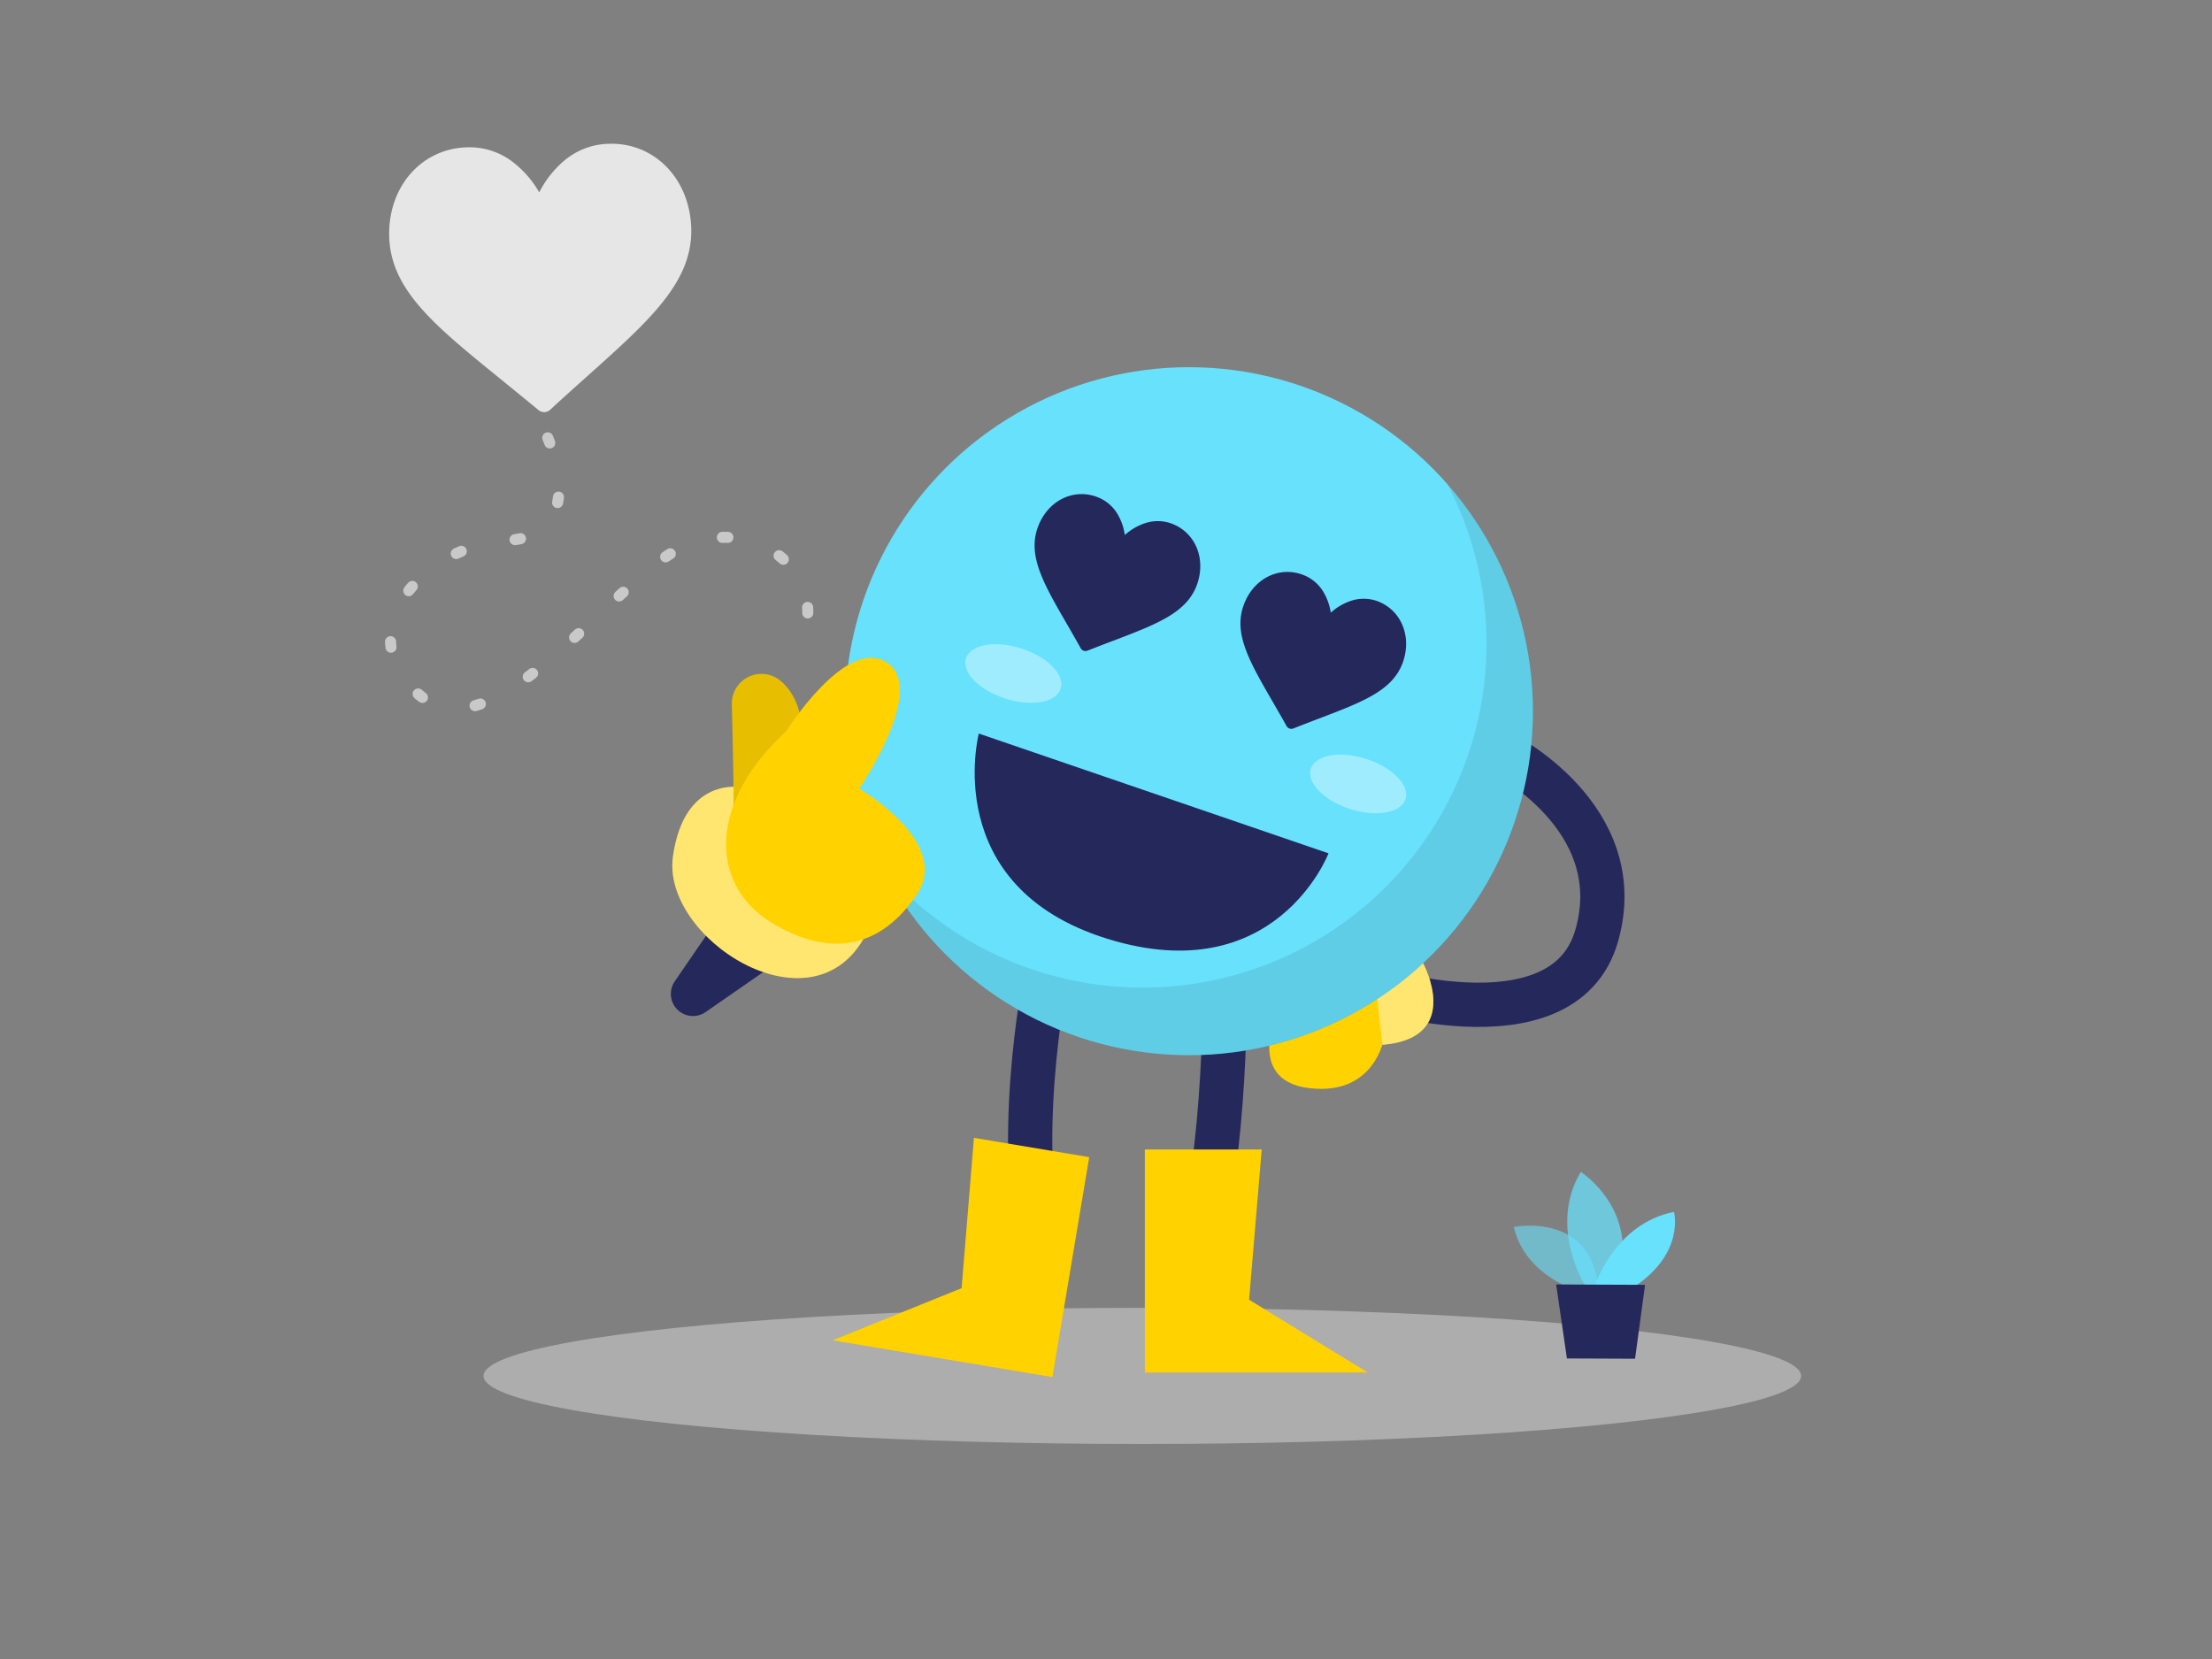 <svg id="Layer_1" data-name="Layer 1" xmlns="http://www.w3.org/2000/svg" viewBox="0 0 400 300"><rect x="0" y="0" width="400" height="300" fill="#808080" stroke="none"/><polyline points="141.8 155.69 125.31 179.73 153.65 160.07" fill="none" stroke="#24285b" stroke-linecap="round" stroke-linejoin="round" stroke-width="8"/><path d="M134.07,142.38s-10.34-2.1-12.38,12.53,24.54,31.91,34.42,14.92S134.07,142.38,134.07,142.38Z" fill="#ffd200"/><path d="M134.07,142.38s-10.34-2.1-12.38,12.53,24.54,31.91,34.42,14.92S134.07,142.38,134.07,142.38Z" fill="#fff" opacity="0.44"/><path d="M271.38,136.05s23.49,11.64,17.36,33.13-43.16,8.8-43.16,8.8" fill="none" stroke="#24285b" stroke-linecap="round" stroke-linejoin="round" stroke-width="8"/><path d="M132.62,145.61c.13-.34-.1-11.08-.28-18.3A5.36,5.36,0,0,1,141,123c2.26,1.81,4.09,5,4.16,10.64C145.36,148.69,132.62,145.61,132.62,145.61Z" fill="#ffd200"/><path d="M132.62,145.61c.13-.34-.1-11.08-.28-18.3A5.36,5.36,0,0,1,141,123c2.26,1.81,4.09,5,4.16,10.64C145.36,148.69,132.62,145.61,132.62,145.61Z" opacity="0.09"/><ellipse cx="206.57" cy="248.81" rx="119.13" ry="12.31" fill="#e6e6e6" opacity="0.45"/><path d="M221.47,177s.6,30.87-5.62,52.53" fill="none" stroke="#24285b" stroke-linecap="round" stroke-linejoin="round" stroke-width="8"/><polygon points="228.16 207.86 207.02 207.86 207.02 248.19 247.33 248.19 225.88 235.03 228.16 207.86" fill="#ffd200"/><path d="M189.05,177s-6.22,30.87,0,52.53" fill="none" stroke="#24285b" stroke-linecap="round" stroke-linejoin="round" stroke-width="8"/><polygon points="176.12 205.76 196.97 209.25 190.31 249.02 150.56 242.37 173.89 232.94 176.12 205.76" fill="#ffd200"/><path d="M231.48,181.7s-7,13.73,5.45,15.09,13.61-10.22,13.61-10.22l-.85-14.67Z" fill="#ffd200"/><path d="M257.35,174.2s7.39,13.53-7.37,14.74l-1.65-14.74Z" fill="#ffd200"/><path d="M257.35,174.2s7.39,13.53-7.37,14.74l-1.65-14.74Z" fill="#fff" opacity="0.44"/><circle cx="215" cy="128.61" r="62.21" fill="#68e1fd"/><ellipse cx="183.24" cy="121.78" rx="4.76" ry="9" transform="translate(11.37 259.15) rotate(-72.24)" fill="#fff" opacity="0.36"/><ellipse cx="245.58" cy="141.75" rx="4.76" ry="9" transform="translate(35.69 332.4) rotate(-72.24)" fill="#fff" opacity="0.36"/><path d="M261.72,87.53a62.2,62.2,0,0,1-101.84,69.9,62.21,62.21,0,1,0,101.84-69.9Z" opacity="0.09"/><path d="M240.24,154.31s-9.54,24.9-40,15.45S177,132.65,177,132.65Z" fill="#24285b"/><path d="M211.75,94.64a7.25,7.25,0,0,0-4.78,0,10.42,10.42,0,0,0-3.57,2.11A10.12,10.12,0,0,0,202,92.82a7.26,7.26,0,0,0-3.74-3c-4.36-1.55-8.92.85-10.61,5.58-1.82,5.11,1,10.07,5.36,17.58.74,1.28,1.57,2.73,2.43,4.26a.94.94,0,0,0,.51.43,1,1,0,0,0,.67,0c1.63-.64,3.19-1.24,4.57-1.76,8.1-3.08,13.45-5.12,15.28-10.23C218.13,100.94,216.11,96.19,211.75,94.64Z" fill="#24285b"/><path d="M110.09,26a12.94,12.94,0,0,0-8,3,18.45,18.45,0,0,0-4.58,5.79,18.53,18.53,0,0,0-4.86-5.56,12.85,12.85,0,0,0-8.15-2.59c-8.27.2-14.34,7.11-14.12,16.08.24,9.69,8.18,16.13,20.21,25.88,2,1.65,4.35,3.53,6.76,5.53a1.68,1.68,0,0,0,1.13.4A1.72,1.72,0,0,0,99.59,74c2.3-2.12,4.52-4.11,6.48-5.86C117.6,57.83,125.22,51,125,41.32,124.76,32.35,118.36,25.74,110.09,26Z" fill="#e6e6e6"/><path d="M249,108.68a7.28,7.28,0,0,0-4.79,0,10.21,10.21,0,0,0-3.56,2.11,10.5,10.5,0,0,0-1.42-3.89,7.28,7.28,0,0,0-3.74-3c-4.36-1.56-8.93.84-10.61,5.57-1.83,5.12,1,10.08,5.36,17.59.73,1.28,1.57,2.72,2.42,4.25a1,1,0,0,0,1.19.43c1.63-.65,3.19-1.24,4.57-1.77,8.1-3.08,13.45-5.11,15.27-10.22C255.35,115,253.33,110.24,249,108.68Z" fill="#24285b"/><path d="M142.19,132.2S153,115,160.37,119.8s-5,22.8-5,22.8,16.73,9.69,10.44,19.12-15.4,11.82-26.38,5.07S127.87,145.35,142.19,132.2Z" fill="#ffd200"/><path d="M285.47,233.47s-9.64-2.63-11.74-11.6c0,0,14.94-3,15.37,12.4Z" fill="#68e1fd" opacity="0.58"/><path d="M286.66,232.52s-6.74-10.65-.81-20.61c0,0,11.36,7.21,6.31,20.63Z" fill="#68e1fd" opacity="0.73"/><path d="M288.39,232.53s3.56-11.25,14.32-13.38c0,0,2,7.3-7,13.41Z" fill="#68e1fd"/><polygon points="281.4 232.27 283.35 245.65 295.67 245.7 297.48 232.34 281.4 232.27" fill="#24285b"/><path d="M99.05,79.17s7.83,17.7-7.32,18.55S63.14,114.23,75.39,125.3s29.9-13.28,44.14-24,30.58,1.36,25.65,14" fill="none" stroke="#c9c9c9" stroke-linecap="round" stroke-linejoin="round" stroke-width="2" stroke-dasharray="1 10"/></svg>